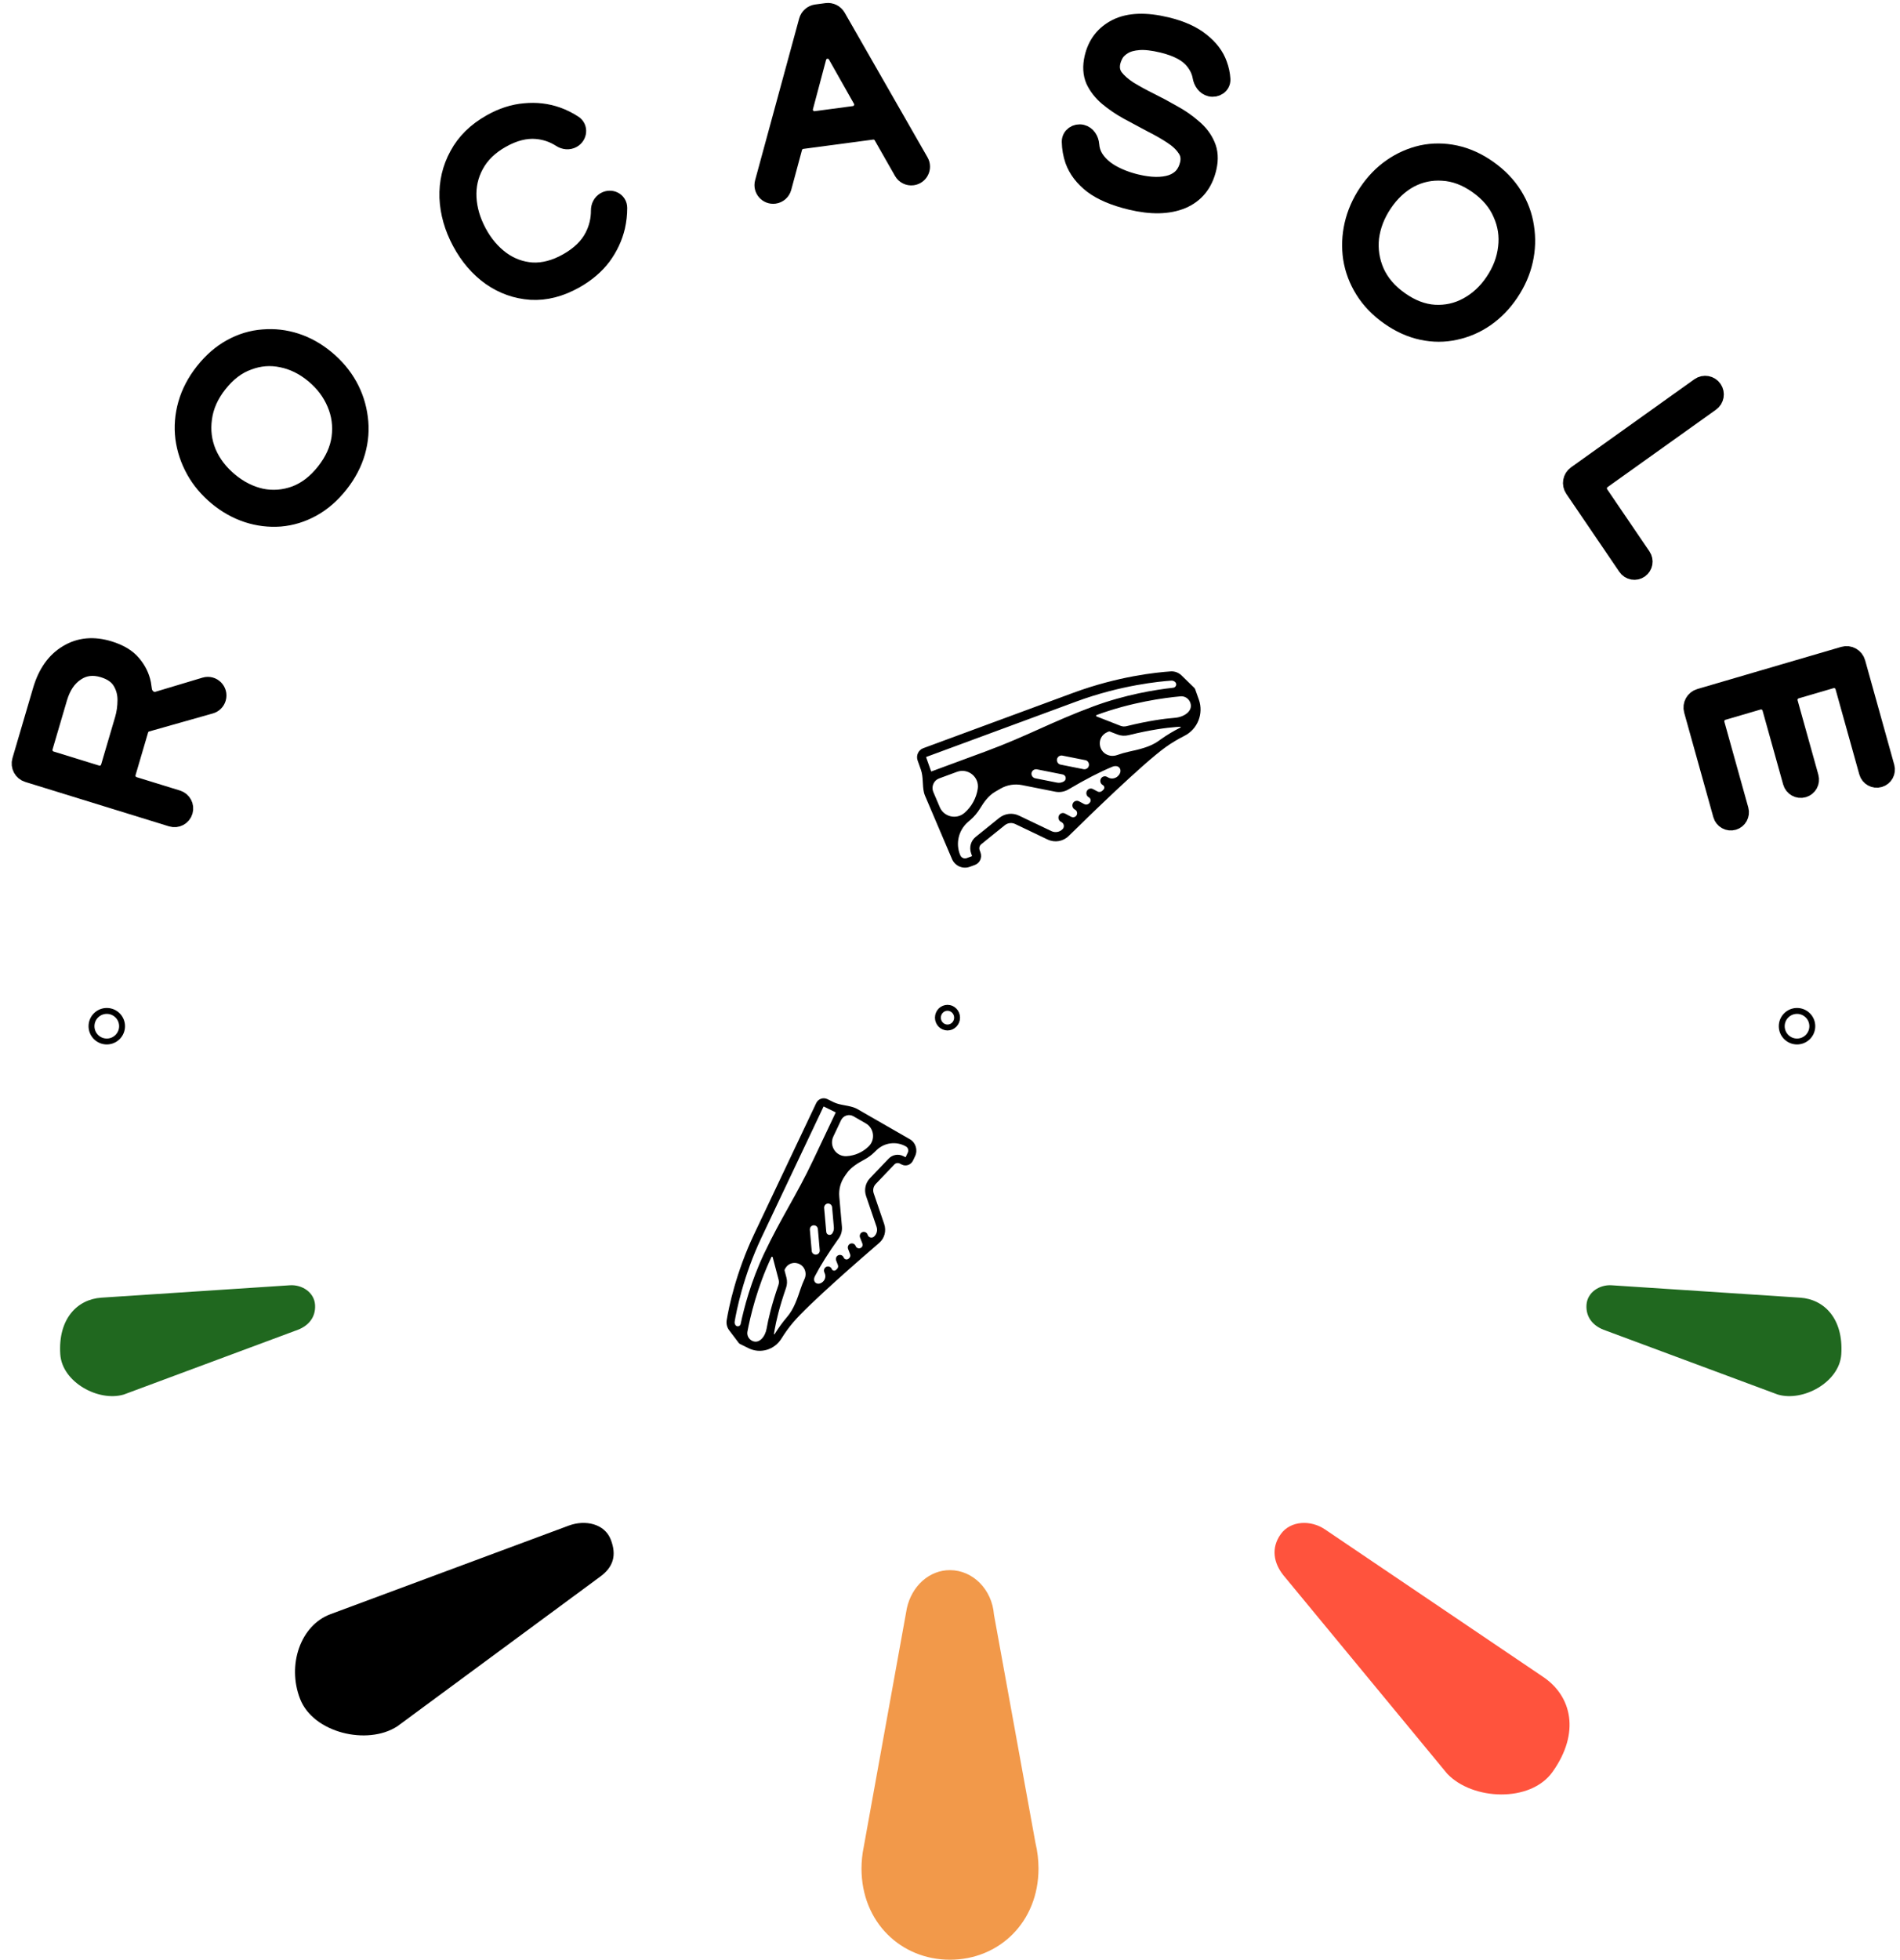<svg width="100%" height="100%" viewBox="0 0 161 166" fill="none" xmlns="http://www.w3.org/2000/svg">
<path d="M63.433 114.203C64.43 114.694 65.627 114.341 66.219 113.382C66.512 112.907 66.839 112.455 67.19 112.038C68.553 110.424 73.125 106.464 74.494 105.288C74.953 104.893 75.122 104.263 74.924 103.683L74.035 101.08C73.941 100.803 74.006 100.501 74.207 100.291L75.787 98.636C75.903 98.514 76.083 98.481 76.234 98.555L76.418 98.646C76.77 98.82 77.194 98.669 77.364 98.31L77.543 97.934C77.789 97.414 77.596 96.785 77.103 96.502L72.64 93.938C72.612 93.923 72.584 93.908 72.556 93.894C71.958 93.608 71.221 93.65 70.626 93.357L70.109 93.102C69.757 92.929 69.333 93.079 69.163 93.438L63.911 104.521C62.353 107.809 61.76 110.725 61.577 111.826C61.528 112.128 61.603 112.439 61.786 112.68L62.593 113.747C62.626 113.791 62.668 113.825 62.715 113.848L63.433 114.203ZM66.671 111.582C66.297 112.025 65.95 112.505 65.638 113.01C65.62 113.039 65.578 113.023 65.583 112.988C65.597 112.89 65.615 112.784 65.634 112.669C65.759 111.955 66.028 110.755 66.605 109.096C66.704 108.81 66.716 108.506 66.64 108.218L66.486 107.634C66.473 107.586 66.489 107.535 66.514 107.491C66.523 107.475 66.532 107.459 66.541 107.443C66.996 106.648 68.179 106.927 68.26 107.84C68.275 108.012 68.242 108.185 68.17 108.342C68.044 108.619 67.941 108.875 67.861 109.113C67.578 109.954 67.284 110.866 66.707 111.54C66.694 111.554 66.682 111.568 66.671 111.582ZM69.835 102.316C69.829 102.239 69.851 102.159 69.894 102.094C70.072 101.828 70.48 101.938 70.509 102.257L70.659 103.962C70.675 104.15 70.625 104.336 70.517 104.486C70.368 104.694 70.037 104.606 70.015 104.352L69.835 102.316ZM69.463 105.91C69.47 105.982 69.449 106.059 69.41 106.12C69.238 106.391 68.811 106.287 68.783 105.969L68.625 104.163C68.618 104.088 68.637 104.01 68.678 103.946C68.855 103.672 69.276 103.779 69.304 104.103L69.463 105.91ZM76.766 97.111C76.944 97.214 77.015 97.441 76.925 97.629L76.747 98.005C76.741 98.017 76.728 98.022 76.716 98.017L76.533 97.926C76.115 97.72 75.618 97.809 75.295 98.148L73.716 99.803C73.333 100.204 73.207 100.782 73.388 101.31L74.276 103.913C74.38 104.217 74.292 104.547 74.052 104.753C73.882 104.899 73.618 104.834 73.536 104.624L73.515 104.567C73.445 104.388 73.245 104.3 73.069 104.371C72.986 104.404 72.923 104.468 72.887 104.544C72.847 104.629 72.84 104.73 72.877 104.825L73.074 105.332C73.12 105.451 73.091 105.583 72.994 105.667C72.835 105.805 72.583 105.748 72.506 105.552L72.503 105.543C72.434 105.364 72.234 105.276 72.058 105.347C71.975 105.38 71.912 105.443 71.876 105.52C71.836 105.605 71.829 105.706 71.866 105.801L72.036 106.239C72.082 106.358 72.049 106.493 71.953 106.577C71.937 106.591 71.921 106.606 71.905 106.62C71.77 106.738 71.557 106.687 71.493 106.52C71.423 106.34 71.224 106.252 71.047 106.323C70.964 106.356 70.901 106.419 70.865 106.496C70.825 106.581 70.818 106.682 70.855 106.776L71.002 107.156C71.047 107.274 71.015 107.408 70.921 107.492C70.889 107.521 70.857 107.549 70.826 107.578C70.713 107.678 70.535 107.635 70.481 107.495C70.411 107.316 70.212 107.228 70.036 107.299C69.953 107.333 69.89 107.396 69.854 107.472C69.814 107.557 69.807 107.658 69.844 107.753L69.899 107.895C69.989 108.126 69.916 108.398 69.733 108.565C69.303 108.959 68.788 108.613 69.057 108.095C69.523 107.196 70.205 106.109 71.071 104.898C71.277 104.611 71.373 104.256 71.342 103.899L71.119 101.363C71.064 100.749 71.225 100.135 71.579 99.63C71.639 99.544 71.696 99.461 71.751 99.383C72.127 98.848 72.712 98.513 73.286 98.2C73.573 98.043 73.841 97.847 74.08 97.614L74.276 97.424C74.943 96.775 75.959 96.647 76.766 97.111ZM72.307 94.549L73.361 95.154C74.071 95.563 74.194 96.537 73.606 97.109C73.101 97.601 72.437 97.894 71.739 97.935C70.852 97.987 70.234 97.07 70.615 96.267L71.267 94.89C71.358 94.698 71.518 94.557 71.717 94.492C71.916 94.427 72.127 94.448 72.307 94.549ZM62.329 112.252C62.263 112.166 62.235 112.053 62.254 111.943C62.392 111.107 62.966 108.123 64.528 104.826L69.78 93.743C69.785 93.731 69.799 93.726 69.811 93.732L70.799 94.219C70.81 94.225 70.814 94.239 70.809 94.25L68.899 98.28C68.188 99.781 67.501 101.015 66.835 102.209C66.165 103.412 65.472 104.656 64.751 106.178C63.637 108.529 63.047 110.783 62.76 112.153C62.718 112.357 62.454 112.418 62.329 112.252ZM63.732 113.573C63.44 113.429 63.275 113.112 63.336 112.793C63.568 111.564 64.147 109.059 65.368 106.482C65.391 106.434 65.461 106.441 65.475 106.492L65.978 108.4C66.017 108.548 66.01 108.712 65.958 108.862C65.389 110.502 65.103 111.721 64.96 112.543C64.843 113.208 64.337 113.871 63.732 113.573Z" fill="black"/>
<path d="M101.586 59.256C102.008 60.446 101.485 61.767 100.368 62.328C99.815 62.607 99.283 62.926 98.787 63.278C96.867 64.641 92.011 69.383 90.569 70.804C90.084 71.281 89.376 71.401 88.765 71.109L86.023 69.798C85.731 69.659 85.393 69.699 85.14 69.903L83.15 71.508C83.002 71.626 82.946 71.827 83.01 72.007L83.088 72.227C83.237 72.647 83.023 73.112 82.612 73.264L82.179 73.423C81.583 73.644 80.918 73.351 80.666 72.758L78.378 67.389C78.34 67.298 78.31 67.204 78.289 67.11C78.15 66.486 78.249 65.805 78.035 65.202L77.756 64.415C77.607 63.995 77.82 63.53 78.232 63.378L90.95 58.684C94.723 57.291 97.978 56.953 99.203 56.872C99.537 56.85 99.869 56.972 100.111 57.207L101.185 58.248C101.229 58.291 101.261 58.343 101.281 58.399L101.586 59.256ZM98.348 62.635C98.875 62.261 99.441 61.921 100.028 61.626C100.064 61.608 100.049 61.559 100.009 61.56C99.901 61.566 99.784 61.573 99.656 61.582C98.861 61.642 97.519 61.809 95.639 62.273C95.315 62.353 94.982 62.332 94.676 62.213L94.056 61.97C94.004 61.95 93.947 61.962 93.896 61.985C93.864 62 93.831 62.015 93.799 62.03C92.867 62.461 93.049 63.806 94.056 64.007C94.255 64.046 94.462 64.027 94.653 63.96C94.998 63.839 95.314 63.747 95.603 63.684C96.496 63.487 97.468 63.283 98.204 62.74C98.253 62.703 98.302 62.668 98.348 62.635ZM87.867 65.167C87.777 65.15 87.68 65.167 87.6 65.211C87.284 65.385 87.363 65.854 87.716 65.924L89.561 66.291C89.764 66.331 89.973 66.296 90.15 66.191C90.401 66.042 90.338 65.659 90.052 65.602L87.867 65.167ZM91.819 65.155C91.903 65.171 91.996 65.156 92.072 65.116C92.393 64.949 92.324 64.46 91.969 64.39L90.025 64.004C89.937 63.986 89.844 64 89.764 64.042C89.439 64.214 89.513 64.696 89.873 64.768L91.819 65.155ZM81.37 72.446C81.462 72.661 81.702 72.766 81.918 72.687L82.35 72.527C82.363 72.522 82.37 72.507 82.365 72.494L82.287 72.274C82.111 71.776 82.266 71.221 82.673 70.893L84.663 69.288C85.146 68.899 85.792 68.822 86.349 69.089L89.091 70.399C89.411 70.552 89.782 70.49 90.035 70.24C90.217 70.061 90.173 69.756 89.947 69.636L89.894 69.608C89.706 69.508 89.633 69.271 89.731 69.079C89.777 68.989 89.853 68.924 89.941 68.891C90.038 68.856 90.15 68.86 90.249 68.913L90.767 69.188C90.899 69.258 91.057 69.239 91.164 69.135C91.332 68.971 91.297 68.688 91.09 68.578L91.077 68.571C90.889 68.471 90.816 68.234 90.914 68.042C90.96 67.951 91.036 67.887 91.124 67.855C91.221 67.819 91.332 67.823 91.432 67.875L91.878 68.112C92.01 68.182 92.171 68.16 92.279 68.056C92.295 68.041 92.311 68.025 92.326 68.01C92.472 67.87 92.439 67.629 92.26 67.534C92.072 67.434 91.999 67.197 92.097 67.005C92.143 66.915 92.219 66.85 92.307 66.818C92.404 66.782 92.516 66.786 92.615 66.839L92.999 67.043C93.13 67.112 93.291 67.09 93.398 66.988C93.431 66.957 93.464 66.925 93.497 66.894C93.62 66.778 93.593 66.576 93.443 66.496C93.255 66.397 93.182 66.16 93.28 65.968C93.326 65.877 93.403 65.813 93.49 65.781C93.588 65.745 93.699 65.749 93.798 65.801L93.921 65.867C94.177 66.003 94.504 65.95 94.716 65.753C95.199 65.306 94.863 64.699 94.255 64.949C93.22 65.376 91.956 66.025 90.537 66.868C90.199 67.069 89.8 67.137 89.415 67.061L86.609 66.503C85.983 66.379 85.334 66.483 84.782 66.802C84.617 66.898 84.464 66.987 84.323 67.069C83.764 67.394 83.379 67.936 83.042 68.488C82.823 68.847 82.55 69.172 82.23 69.45L82.017 69.635C81.214 70.333 80.953 71.468 81.37 72.446ZM79.084 67.081L79.634 68.371C79.988 69.202 81.05 69.446 81.731 68.853C82.328 68.335 82.725 67.614 82.85 66.825C83.007 65.829 82.034 65.031 81.088 65.38L79.576 65.938C79.356 66.019 79.183 66.184 79.089 66.403C78.996 66.622 78.994 66.864 79.084 67.081ZM99.582 57.775C99.494 57.691 99.374 57.646 99.252 57.654C98.322 57.716 94.995 58.024 91.211 59.421L78.494 64.115C78.48 64.12 78.474 64.135 78.478 64.148L78.897 65.329C78.902 65.342 78.917 65.348 78.93 65.343L83.554 63.636C85.276 63.001 86.704 62.361 88.085 61.743C89.478 61.119 90.918 60.474 92.664 59.829C95.356 58.835 97.883 58.425 99.414 58.256C99.65 58.23 99.752 57.94 99.582 57.775ZM100.863 59.523C100.74 59.176 100.403 58.951 100.036 58.984C98.659 59.108 95.868 59.48 92.925 60.566C92.869 60.587 92.868 60.667 92.924 60.689L94.951 61.481C95.108 61.543 95.288 61.553 95.458 61.511C97.284 61.061 98.635 60.875 99.549 60.804C100.314 60.744 101.12 60.246 100.863 59.523Z" fill="black"/>
<path d="M136.566 108.87L152.536 109.92C154.599 110.055 156.22 111.728 156.024 114.72C155.869 117.072 152.797 118.762 150.641 118.125L135.872 112.634C134.991 112.287 134.366 111.578 134.435 110.524C134.505 109.471 135.535 108.802 136.566 108.87Z" fill="#20681F"/>
<path d="M24.565 108.87L8.596 109.92C6.532 110.055 4.911 111.728 5.108 114.72C5.263 117.072 8.335 118.762 10.49 118.125L25.259 112.634C26.141 112.287 26.766 111.578 26.697 110.524C26.627 109.471 25.597 108.802 24.565 108.87Z" fill="#20681F"/>
<path d="M79.475 86.201C79.475 85.736 79.844 85.367 80.287 85.367C80.731 85.367 81.1 85.736 81.1 86.201C81.1 86.666 80.731 87.035 80.287 87.035C79.844 87.035 79.475 86.666 79.475 86.201Z" stroke="black" stroke-width="0.5"/>
<path d="M7.754 86.926C7.754 86.211 8.334 85.631 9.049 85.631C9.764 85.631 10.344 86.211 10.344 86.926C10.344 87.64 9.764 88.221 9.049 88.221C8.334 88.221 7.754 87.64 7.754 86.926Z" stroke="black" stroke-width="0.5"/>
<path d="M150.979 86.926C150.979 86.211 151.559 85.631 152.274 85.631C152.988 85.631 153.569 86.211 153.569 86.926C153.569 87.64 152.988 88.221 152.274 88.221C151.559 88.221 150.979 87.64 150.979 86.926Z" stroke="black" stroke-width="0.5"/>
<path d="M48.192 129.229C49.597 128.708 51.231 129.067 51.752 130.405C52.273 131.742 51.972 132.739 50.85 133.557L33.656 146.237C31.115 147.871 26.548 146.782 25.429 143.909C24.31 141.037 25.456 137.678 28 136.732L48.192 129.229Z" fill="black"/>
<path d="M80.499 133C82.446 133 84.063 134.651 84.225 136.764L87.741 156.103C87.911 156.808 87.998 157.536 88 158.267C88 162.829 84.647 166 80.499 166C76.351 166 73 162.829 73 158.267C73.003 157.659 73.066 157.054 73.187 156.463L76.843 136.231C77.047 135.303 77.518 134.48 78.181 133.894C78.844 133.309 79.66 132.994 80.499 133Z" fill="#F2994A"/>
<path d="M112.271 129.547L130.779 142.055C133.17 143.671 133.93 146.759 131.555 150.093C129.688 152.715 124.776 152.506 122.631 150.243L108.745 133.426C107.929 132.401 107.683 131.135 108.519 129.961C109.355 128.787 111.076 128.738 112.271 129.547Z" fill="#FF533D"/>
<path d="M15.589 68.716C15.457 69.163 14.986 69.417 14.54 69.279L2.362 65.519C1.9 65.376 1.639 64.89 1.776 64.426L3.524 58.483C3.952 57.029 4.682 55.994 5.713 55.379C6.748 54.75 7.927 54.64 9.249 55.048C10.139 55.323 10.797 55.721 11.221 56.24C11.649 56.746 11.925 57.305 12.048 57.919C12.079 58.09 12.104 58.261 12.124 58.429C12.195 59.036 12.783 59.497 13.368 59.321L17.373 58.12C18.002 57.931 18.59 58.516 18.404 59.146C18.324 59.419 18.11 59.632 17.836 59.709L12.435 61.237C12.143 61.319 11.914 61.546 11.829 61.837L10.765 65.452C10.629 65.915 10.89 66.402 11.351 66.545L15.034 67.681C15.47 67.817 15.718 68.277 15.589 68.716ZM8.182 65.566C8.652 65.712 9.15 65.444 9.289 64.972L10.478 60.933C10.629 60.42 10.705 59.876 10.707 59.301C10.71 58.726 10.568 58.2 10.283 57.724C9.989 57.228 9.487 56.871 8.777 56.652C7.9 56.381 7.121 56.475 6.44 56.933C5.744 57.388 5.248 58.121 4.95 59.133L3.73 63.28C3.593 63.743 3.855 64.23 4.316 64.373L8.182 65.566Z" fill="black"/>
<path d="M28.767 41.01C28.081 41.877 27.308 42.549 26.447 43.023C25.586 43.497 24.684 43.774 23.742 43.854C22.808 43.923 21.887 43.811 20.979 43.517C20.059 43.214 19.203 42.735 18.412 42.079C17.61 41.414 16.974 40.657 16.505 39.807C16.035 38.958 15.736 38.059 15.607 37.109C15.488 36.148 15.564 35.187 15.838 34.226C16.111 33.265 16.59 32.35 17.276 31.482C17.962 30.614 18.736 29.943 19.596 29.469C20.457 28.995 21.354 28.723 22.288 28.654C23.23 28.574 24.156 28.68 25.065 28.974C25.973 29.268 26.829 29.747 27.631 30.413C28.422 31.068 29.058 31.826 29.539 32.684C30.009 33.533 30.303 34.438 30.423 35.4C30.551 36.349 30.479 37.304 30.206 38.266C29.933 39.227 29.453 40.142 28.767 41.01ZM27.53 39.984C28.271 39.046 28.708 38.078 28.843 37.079C28.976 36.059 28.846 35.088 28.451 34.167C28.055 33.225 27.438 32.408 26.602 31.715C25.755 31.012 24.846 30.565 23.875 30.373C22.914 30.17 21.965 30.245 21.03 30.601C20.093 30.935 19.254 31.57 18.514 32.508C17.782 33.434 17.35 34.407 17.217 35.427C17.073 36.438 17.193 37.409 17.579 38.342C17.973 39.263 18.594 40.074 19.441 40.777C20.277 41.47 21.182 41.923 22.154 42.136C23.125 42.328 24.084 42.251 25.03 41.905C25.965 41.55 26.798 40.91 27.53 39.984Z" fill="black"/>
<path d="M48.732 23.689C47.471 24.399 46.224 24.719 44.992 24.648C43.752 24.564 42.615 24.16 41.579 23.435C40.556 22.703 39.715 21.723 39.057 20.497C38.399 19.27 38.042 18.018 37.987 16.741C37.945 15.457 38.225 14.262 38.827 13.159C39.422 12.042 40.35 11.129 41.611 10.419C42.566 9.881 43.521 9.573 44.474 9.495C45.42 9.403 46.322 9.507 47.179 9.806C47.681 9.982 48.155 10.216 48.602 10.51C49.078 10.824 48.999 11.509 48.502 11.789C48.198 11.96 47.824 11.92 47.531 11.73C46.906 11.325 46.218 11.09 45.469 11.024C44.529 10.942 43.537 11.195 42.492 11.783C41.473 12.357 40.727 13.083 40.253 13.961C39.784 14.82 39.576 15.745 39.626 16.735C39.677 17.726 39.965 18.711 40.49 19.69C41.008 20.655 41.666 21.432 42.462 22.02C43.252 22.595 44.129 22.917 45.094 22.985C46.066 23.033 47.061 22.77 48.08 22.196C49.125 21.608 49.865 20.885 50.3 20.028C50.654 19.333 50.828 18.599 50.824 17.826C50.821 17.494 50.979 17.174 51.269 17.011C51.77 16.728 52.397 17.033 52.398 17.609C52.399 18.143 52.339 18.674 52.221 19.201C52.008 20.103 51.614 20.945 51.038 21.728C50.456 22.497 49.687 23.151 48.732 23.689Z" fill="black"/>
<path d="M65.625 16.506C65.034 16.585 64.554 16.036 64.711 15.46L68.442 1.766C68.535 1.423 68.825 1.17 69.177 1.123L70.041 1.008C70.397 0.96 70.745 1.133 70.924 1.444L77.945 13.702C78.241 14.218 77.919 14.869 77.329 14.948C76.991 14.993 76.66 14.829 76.491 14.532L74.774 11.519C74.596 11.207 74.246 11.034 73.89 11.081L67.97 11.869C67.617 11.916 67.327 12.171 67.234 12.514L66.32 15.897C66.232 16.221 65.959 16.462 65.625 16.506ZM68.161 9.058C67.999 9.666 68.506 10.244 69.13 10.161L72.363 9.73C72.983 9.648 73.323 8.965 73.015 8.421L70.896 4.674C70.507 3.986 69.478 4.117 69.274 4.881L68.161 9.058Z" fill="black"/>
<path d="M95.829 17.028C94.442 16.695 93.36 16.237 92.582 15.653C91.808 15.055 91.28 14.363 90.996 13.576C90.824 13.073 90.732 12.551 90.722 12.011C90.712 11.517 91.195 11.192 91.676 11.307C92.105 11.41 92.363 11.829 92.397 12.268C92.426 12.661 92.537 13.021 92.728 13.348C93.043 13.867 93.509 14.308 94.128 14.67C94.761 15.036 95.481 15.316 96.288 15.509C97.477 15.794 98.466 15.809 99.255 15.555C100.048 15.286 100.541 14.731 100.733 13.89C100.848 13.383 100.764 12.934 100.48 12.545C100.213 12.145 99.813 11.773 99.279 11.431C98.759 11.093 98.177 10.762 97.535 10.44C96.895 10.103 96.25 9.758 95.599 9.403C94.963 9.052 94.388 8.662 93.874 8.233C93.374 7.807 92.998 7.327 92.747 6.793C92.513 6.247 92.478 5.619 92.639 4.909C92.908 3.735 93.565 2.883 94.611 2.354C95.672 1.828 97.08 1.775 98.835 2.196C100.08 2.494 101.062 2.936 101.779 3.52C102.5 4.091 102.987 4.735 103.241 5.453C103.397 5.873 103.487 6.295 103.511 6.719C103.538 7.217 103.046 7.54 102.561 7.424C102.14 7.323 101.876 6.919 101.802 6.492C101.721 6.028 101.513 5.586 101.18 5.166C100.673 4.509 99.775 4.027 98.487 3.718C97.695 3.528 97.032 3.454 96.501 3.494C95.969 3.535 95.539 3.654 95.21 3.85C94.899 4.036 94.662 4.254 94.501 4.506C94.353 4.761 94.251 5.012 94.195 5.259C94.085 5.737 94.165 6.169 94.436 6.555C94.723 6.93 95.127 7.287 95.647 7.625C96.184 7.953 96.781 8.279 97.439 8.605C98.096 8.931 98.741 9.276 99.374 9.642C100.024 9.997 100.598 10.394 101.094 10.834C101.609 11.263 101.982 11.751 102.216 12.296C102.464 12.845 102.506 13.481 102.34 14.206C102.035 15.54 101.305 16.451 100.148 16.939C98.995 17.412 97.555 17.441 95.829 17.028Z" fill="black"/>
<path d="M117.716 26.789C116.818 26.155 116.105 25.418 115.578 24.575C115.05 23.733 114.71 22.833 114.559 21.877C114.42 20.929 114.458 19.979 114.674 19.029C114.897 18.066 115.298 17.155 115.875 16.296C116.461 15.426 117.148 14.718 117.939 14.172C118.729 13.627 119.581 13.252 120.496 13.047C121.422 12.851 122.363 12.855 123.32 13.06C124.276 13.265 125.204 13.684 126.102 14.317C126.999 14.951 127.712 15.689 128.24 16.531C128.768 17.374 129.101 18.269 129.24 19.217C129.392 20.174 129.36 21.127 129.144 22.078C128.928 23.029 128.528 23.939 127.942 24.81C127.365 25.669 126.677 26.377 125.879 26.934C125.088 27.479 124.23 27.85 123.304 28.047C122.39 28.251 121.454 28.251 120.498 28.046C119.541 27.842 118.614 27.422 117.716 26.789ZM118.619 25.446C119.588 26.13 120.565 26.503 121.548 26.563C122.551 26.62 123.485 26.412 124.351 25.938C125.237 25.46 125.985 24.767 126.595 23.86C127.214 22.94 127.579 21.977 127.691 20.971C127.814 19.974 127.667 19.011 127.249 18.083C126.852 17.152 126.168 16.344 125.198 15.66C124.241 14.985 123.261 14.618 122.257 14.561C121.262 14.492 120.326 14.691 119.448 15.156C118.582 15.63 117.84 16.327 117.222 17.247C116.612 18.154 116.241 19.113 116.109 20.123C115.997 21.129 116.146 22.102 116.556 23.041C116.973 23.969 117.661 24.77 118.619 25.446Z" fill="black"/>
<path d="M133.344 41.411C133.075 41.014 133.171 40.475 133.561 40.196L144.009 32.737C144.389 32.466 144.917 32.56 145.179 32.946C145.433 33.319 145.342 33.827 144.975 34.09L135.784 40.651C135.394 40.929 135.298 41.469 135.567 41.866L139.148 47.128C139.389 47.483 139.303 47.967 138.953 48.217C138.592 48.474 138.089 48.385 137.839 48.018L133.344 41.411Z" fill="black"/>
<path d="M143.436 60.168C143.306 59.703 143.575 59.219 144.039 59.084L156.222 55.517C156.694 55.378 157.188 55.653 157.321 56.127L159.79 64.977C159.905 65.391 159.666 65.821 159.253 65.942C158.833 66.066 158.393 65.821 158.275 65.399L156.26 58.179C156.128 57.705 155.635 57.431 155.162 57.569L152.203 58.436C151.739 58.571 151.471 59.055 151.6 59.52L153.359 65.825C153.477 66.246 153.235 66.682 152.816 66.805C152.389 66.93 151.943 66.682 151.824 66.254L150.076 59.99C149.944 59.516 149.45 59.242 148.978 59.38L145.997 60.253C145.534 60.388 145.265 60.872 145.395 61.337L147.421 68.598C147.536 69.012 147.297 69.443 146.884 69.564C146.464 69.687 146.024 69.442 145.906 69.02L143.436 60.168Z" fill="black"/>
<path d="M15.589 68.716C15.457 69.163 14.986 69.417 14.54 69.279L2.362 65.519C1.9 65.376 1.639 64.89 1.776 64.426L3.524 58.483C3.952 57.029 4.682 55.994 5.713 55.379C6.748 54.75 7.927 54.64 9.249 55.048C10.139 55.323 10.797 55.721 11.221 56.24C11.649 56.746 11.925 57.305 12.048 57.919C12.079 58.09 12.104 58.261 12.124 58.429C12.195 59.036 12.783 59.497 13.368 59.321L17.373 58.12C18.002 57.931 18.59 58.516 18.404 59.146C18.324 59.419 18.11 59.632 17.836 59.709L12.435 61.237C12.143 61.319 11.914 61.546 11.829 61.837L10.765 65.452C10.629 65.915 10.89 66.402 11.351 66.545L15.034 67.681C15.47 67.817 15.718 68.277 15.589 68.716ZM8.182 65.566C8.652 65.712 9.15 65.444 9.289 64.972L10.478 60.933C10.629 60.42 10.705 59.876 10.707 59.301C10.71 58.726 10.568 58.2 10.283 57.724C9.989 57.228 9.487 56.871 8.777 56.652C7.9 56.381 7.121 56.475 6.44 56.933C5.744 57.388 5.248 58.121 4.95 59.133L3.73 63.28C3.593 63.743 3.855 64.23 4.316 64.373L8.182 65.566Z" fill="black"/>
<path d="M28.767 41.01C28.081 41.877 27.308 42.549 26.447 43.023C25.586 43.497 24.684 43.774 23.742 43.854C22.808 43.923 21.887 43.811 20.979 43.517C20.059 43.214 19.203 42.735 18.412 42.079C17.61 41.414 16.974 40.657 16.505 39.807C16.035 38.958 15.736 38.059 15.607 37.109C15.488 36.148 15.564 35.187 15.838 34.226C16.111 33.265 16.59 32.35 17.276 31.482C17.962 30.614 18.736 29.943 19.596 29.469C20.457 28.995 21.354 28.723 22.288 28.654C23.23 28.574 24.156 28.68 25.065 28.974C25.973 29.268 26.829 29.747 27.631 30.413C28.422 31.068 29.058 31.826 29.539 32.684C30.009 33.533 30.303 34.438 30.423 35.4C30.551 36.349 30.479 37.304 30.206 38.266C29.933 39.227 29.453 40.142 28.767 41.01ZM27.53 39.984C28.271 39.046 28.708 38.078 28.843 37.079C28.976 36.059 28.846 35.088 28.451 34.167C28.055 33.225 27.438 32.408 26.602 31.715C25.755 31.012 24.846 30.565 23.875 30.373C22.914 30.17 21.965 30.245 21.03 30.601C20.093 30.935 19.254 31.57 18.514 32.508C17.782 33.434 17.35 34.407 17.217 35.427C17.073 36.438 17.193 37.409 17.579 38.342C17.973 39.263 18.594 40.074 19.441 40.777C20.277 41.47 21.182 41.923 22.154 42.136C23.125 42.328 24.084 42.251 25.03 41.905C25.965 41.55 26.798 40.91 27.53 39.984Z" fill="black"/>
<path d="M48.732 23.689C47.471 24.399 46.224 24.719 44.992 24.648C43.752 24.564 42.615 24.16 41.579 23.435C40.556 22.703 39.715 21.723 39.057 20.497C38.399 19.27 38.042 18.018 37.987 16.741C37.945 15.457 38.225 14.262 38.827 13.159C39.422 12.042 40.35 11.129 41.611 10.419C42.566 9.881 43.521 9.573 44.474 9.495C45.42 9.403 46.322 9.507 47.179 9.806C47.681 9.982 48.155 10.216 48.602 10.51C49.078 10.824 48.999 11.509 48.502 11.789C48.198 11.96 47.824 11.92 47.531 11.73C46.906 11.325 46.218 11.09 45.469 11.024C44.529 10.942 43.537 11.195 42.492 11.783C41.473 12.357 40.727 13.083 40.253 13.961C39.784 14.82 39.576 15.745 39.626 16.735C39.677 17.726 39.965 18.711 40.49 19.69C41.008 20.655 41.666 21.432 42.462 22.02C43.252 22.595 44.129 22.917 45.094 22.985C46.066 23.033 47.061 22.77 48.08 22.196C49.125 21.608 49.865 20.885 50.3 20.028C50.654 19.333 50.828 18.599 50.824 17.826C50.821 17.494 50.979 17.174 51.269 17.011C51.77 16.728 52.397 17.033 52.398 17.609C52.399 18.143 52.339 18.674 52.221 19.201C52.008 20.103 51.614 20.945 51.038 21.728C50.456 22.497 49.687 23.151 48.732 23.689Z" fill="black"/>
<path d="M65.625 16.506C65.034 16.585 64.554 16.036 64.711 15.46L68.442 1.766C68.535 1.423 68.825 1.17 69.177 1.123L70.041 1.008C70.397 0.96 70.745 1.133 70.924 1.444L77.945 13.702C78.241 14.218 77.919 14.869 77.329 14.948C76.991 14.993 76.66 14.829 76.491 14.532L74.774 11.519C74.596 11.207 74.246 11.034 73.89 11.081L67.97 11.869C67.617 11.916 67.327 12.171 67.234 12.514L66.32 15.897C66.232 16.221 65.959 16.462 65.625 16.506ZM68.161 9.058C67.999 9.666 68.506 10.244 69.13 10.161L72.363 9.73C72.983 9.648 73.323 8.965 73.015 8.421L70.896 4.674C70.507 3.986 69.478 4.117 69.274 4.881L68.161 9.058Z" fill="black"/>
<path d="M95.829 17.028C94.442 16.695 93.36 16.237 92.582 15.653C91.808 15.055 91.28 14.363 90.996 13.576C90.824 13.073 90.732 12.551 90.722 12.011C90.712 11.517 91.195 11.192 91.676 11.307C92.105 11.41 92.363 11.829 92.397 12.268C92.426 12.661 92.537 13.021 92.728 13.348C93.043 13.867 93.509 14.308 94.128 14.67C94.761 15.036 95.481 15.316 96.288 15.509C97.477 15.794 98.466 15.809 99.255 15.555C100.048 15.286 100.541 14.731 100.733 13.89C100.848 13.383 100.764 12.934 100.48 12.545C100.213 12.145 99.813 11.773 99.279 11.431C98.759 11.093 98.177 10.762 97.535 10.44C96.895 10.103 96.25 9.758 95.599 9.403C94.963 9.052 94.388 8.662 93.874 8.233C93.374 7.807 92.998 7.327 92.747 6.793C92.513 6.247 92.478 5.619 92.639 4.909C92.908 3.735 93.565 2.883 94.611 2.354C95.672 1.828 97.08 1.775 98.835 2.196C100.08 2.494 101.062 2.936 101.779 3.52C102.5 4.091 102.987 4.735 103.241 5.453C103.397 5.873 103.487 6.295 103.511 6.719C103.538 7.217 103.046 7.54 102.561 7.424C102.14 7.323 101.876 6.919 101.802 6.492C101.721 6.028 101.513 5.586 101.18 5.166C100.673 4.509 99.775 4.027 98.487 3.718C97.695 3.528 97.032 3.454 96.501 3.494C95.969 3.535 95.539 3.654 95.21 3.85C94.899 4.036 94.662 4.254 94.501 4.506C94.353 4.761 94.251 5.012 94.195 5.259C94.085 5.737 94.165 6.169 94.436 6.555C94.723 6.93 95.127 7.287 95.647 7.625C96.184 7.953 96.781 8.279 97.439 8.605C98.096 8.931 98.741 9.276 99.374 9.642C100.024 9.997 100.598 10.394 101.094 10.834C101.609 11.263 101.982 11.751 102.216 12.296C102.464 12.845 102.506 13.481 102.34 14.206C102.035 15.54 101.305 16.451 100.148 16.939C98.995 17.412 97.555 17.441 95.829 17.028Z" fill="black"/>
<path d="M117.716 26.789C116.818 26.155 116.105 25.418 115.578 24.575C115.05 23.733 114.71 22.833 114.559 21.877C114.42 20.929 114.458 19.979 114.674 19.029C114.897 18.066 115.298 17.155 115.875 16.296C116.461 15.426 117.148 14.718 117.939 14.172C118.729 13.627 119.581 13.252 120.496 13.047C121.422 12.851 122.363 12.855 123.32 13.06C124.276 13.265 125.204 13.684 126.102 14.317C126.999 14.951 127.712 15.689 128.24 16.531C128.768 17.374 129.101 18.269 129.24 19.217C129.392 20.174 129.36 21.127 129.144 22.078C128.928 23.029 128.528 23.939 127.942 24.81C127.365 25.669 126.677 26.377 125.879 26.934C125.088 27.479 124.23 27.85 123.304 28.047C122.39 28.251 121.454 28.251 120.498 28.046C119.541 27.842 118.614 27.422 117.716 26.789ZM118.619 25.446C119.588 26.13 120.565 26.503 121.548 26.563C122.551 26.62 123.485 26.412 124.351 25.938C125.237 25.46 125.985 24.767 126.595 23.86C127.214 22.94 127.579 21.977 127.691 20.971C127.814 19.974 127.667 19.011 127.249 18.083C126.852 17.152 126.168 16.344 125.198 15.66C124.241 14.985 123.261 14.618 122.257 14.561C121.262 14.492 120.326 14.691 119.448 15.156C118.582 15.63 117.84 16.327 117.222 17.247C116.612 18.154 116.241 19.113 116.109 20.123C115.997 21.129 116.146 22.102 116.556 23.041C116.973 23.969 117.661 24.77 118.619 25.446Z" fill="black"/>
<path d="M133.344 41.411C133.075 41.014 133.171 40.475 133.561 40.196L144.009 32.737C144.389 32.466 144.917 32.56 145.179 32.946C145.433 33.319 145.342 33.827 144.975 34.09L135.784 40.651C135.394 40.929 135.298 41.469 135.567 41.866L139.148 47.128C139.389 47.483 139.303 47.967 138.953 48.217C138.592 48.474 138.089 48.385 137.839 48.018L133.344 41.411Z" fill="black"/>
<path d="M143.436 60.168C143.306 59.703 143.575 59.219 144.039 59.084L156.222 55.517C156.694 55.378 157.188 55.653 157.321 56.127L159.79 64.977C159.905 65.391 159.666 65.821 159.253 65.942C158.833 66.066 158.393 65.821 158.275 65.399L156.26 58.179C156.128 57.705 155.635 57.431 155.162 57.569L152.203 58.436C151.739 58.571 151.471 59.055 151.6 59.52L153.359 65.825C153.477 66.246 153.235 66.682 152.816 66.805C152.389 66.93 151.943 66.682 151.824 66.254L150.076 59.99C149.944 59.516 149.45 59.242 148.978 59.38L145.997 60.253C145.534 60.388 145.265 60.872 145.395 61.337L147.421 68.598C147.536 69.012 147.297 69.443 146.884 69.564C146.464 69.687 146.024 69.442 145.906 69.02L143.436 60.168Z" fill="black"/>
<path d="M15.589 68.716C15.457 69.163 14.986 69.417 14.54 69.279L2.362 65.519C1.9 65.376 1.639 64.89 1.776 64.426L3.524 58.483C3.952 57.029 4.682 55.994 5.713 55.379C6.748 54.75 7.927 54.64 9.249 55.048C10.139 55.323 10.797 55.721 11.221 56.24C11.649 56.746 11.925 57.305 12.048 57.919C12.079 58.09 12.104 58.261 12.124 58.429C12.195 59.036 12.783 59.497 13.368 59.321L17.373 58.12C18.002 57.931 18.59 58.516 18.404 59.146C18.324 59.419 18.11 59.632 17.836 59.709L12.435 61.237C12.143 61.319 11.914 61.546 11.829 61.837L10.765 65.452C10.629 65.915 10.89 66.402 11.351 66.545L15.034 67.681C15.47 67.817 15.718 68.277 15.589 68.716ZM8.182 65.566C8.652 65.712 9.15 65.444 9.289 64.972L10.478 60.933C10.629 60.42 10.705 59.876 10.707 59.301C10.71 58.726 10.568 58.2 10.283 57.724C9.989 57.228 9.487 56.871 8.777 56.652C7.9 56.381 7.121 56.475 6.44 56.933C5.744 57.388 5.248 58.121 4.95 59.133L3.73 63.28C3.593 63.743 3.855 64.23 4.316 64.373L8.182 65.566Z" fill="black" stroke="black" stroke-width="1.5"/>
<path d="M28.767 41.01C28.081 41.877 27.308 42.549 26.447 43.023C25.586 43.497 24.684 43.774 23.742 43.854C22.808 43.923 21.887 43.811 20.979 43.517C20.059 43.214 19.203 42.735 18.412 42.079C17.61 41.414 16.974 40.657 16.505 39.807C16.035 38.958 15.736 38.059 15.607 37.109C15.488 36.148 15.564 35.187 15.838 34.226C16.111 33.265 16.59 32.35 17.276 31.482C17.962 30.614 18.736 29.943 19.596 29.469C20.457 28.995 21.354 28.723 22.288 28.654C23.23 28.574 24.156 28.68 25.065 28.974C25.973 29.268 26.829 29.747 27.631 30.413C28.422 31.068 29.058 31.826 29.539 32.684C30.009 33.533 30.303 34.438 30.423 35.4C30.551 36.349 30.479 37.304 30.206 38.266C29.933 39.227 29.453 40.142 28.767 41.01ZM27.53 39.984C28.271 39.046 28.708 38.078 28.843 37.079C28.976 36.059 28.846 35.088 28.451 34.167C28.055 33.225 27.438 32.408 26.602 31.715C25.755 31.012 24.846 30.565 23.875 30.373C22.914 30.17 21.965 30.245 21.03 30.601C20.093 30.935 19.254 31.57 18.514 32.508C17.782 33.434 17.35 34.407 17.217 35.427C17.073 36.438 17.193 37.409 17.579 38.342C17.973 39.263 18.594 40.074 19.441 40.777C20.277 41.47 21.182 41.923 22.154 42.136C23.125 42.328 24.084 42.251 25.03 41.905C25.965 41.55 26.798 40.91 27.53 39.984Z" fill="black" stroke="black" stroke-width="1.5"/>
<path d="M48.732 23.689C47.471 24.399 46.224 24.719 44.992 24.648C43.752 24.564 42.615 24.16 41.579 23.435C40.556 22.703 39.715 21.723 39.057 20.497C38.399 19.27 38.042 18.018 37.987 16.741C37.945 15.457 38.225 14.262 38.827 13.159C39.422 12.042 40.35 11.129 41.611 10.419C42.566 9.881 43.521 9.573 44.474 9.495C45.42 9.403 46.322 9.507 47.179 9.806C47.681 9.982 48.155 10.216 48.602 10.51C49.078 10.824 48.999 11.509 48.502 11.789C48.198 11.96 47.824 11.92 47.531 11.73C46.906 11.325 46.218 11.09 45.469 11.024C44.529 10.942 43.537 11.195 42.492 11.783C41.473 12.357 40.727 13.083 40.253 13.961C39.784 14.82 39.576 15.745 39.626 16.735C39.677 17.726 39.965 18.711 40.49 19.69C41.008 20.655 41.666 21.432 42.462 22.02C43.252 22.595 44.129 22.917 45.094 22.985C46.066 23.033 47.061 22.77 48.08 22.196C49.125 21.608 49.865 20.885 50.3 20.028C50.654 19.333 50.828 18.599 50.824 17.826C50.821 17.494 50.979 17.174 51.269 17.011C51.77 16.728 52.397 17.033 52.398 17.609C52.399 18.143 52.339 18.674 52.221 19.201C52.008 20.103 51.614 20.945 51.038 21.728C50.456 22.497 49.687 23.151 48.732 23.689Z" fill="black" stroke="black" stroke-width="1.5"/>
<path d="M65.625 16.506C65.034 16.585 64.554 16.036 64.711 15.46L68.442 1.766C68.535 1.423 68.825 1.17 69.177 1.123L70.041 1.008C70.397 0.96 70.745 1.133 70.924 1.444L77.945 13.702C78.241 14.218 77.919 14.869 77.329 14.948C76.991 14.993 76.66 14.829 76.491 14.532L74.774 11.519C74.596 11.207 74.246 11.034 73.89 11.081L67.97 11.869C67.617 11.916 67.327 12.171 67.234 12.514L66.32 15.897C66.232 16.221 65.959 16.462 65.625 16.506ZM68.161 9.058C67.999 9.666 68.506 10.244 69.13 10.161L72.363 9.73C72.983 9.648 73.323 8.965 73.015 8.421L70.896 4.674C70.507 3.986 69.478 4.117 69.274 4.881L68.161 9.058Z" fill="black" stroke="black" stroke-width="1.5"/>
<path d="M95.829 17.028C94.442 16.695 93.36 16.237 92.582 15.653C91.808 15.055 91.28 14.363 90.996 13.576C90.824 13.073 90.732 12.551 90.722 12.011C90.712 11.517 91.195 11.192 91.676 11.307C92.105 11.41 92.363 11.829 92.397 12.268C92.426 12.661 92.537 13.021 92.728 13.348C93.043 13.867 93.509 14.308 94.128 14.67C94.761 15.036 95.481 15.316 96.288 15.509C97.477 15.794 98.466 15.809 99.255 15.555C100.048 15.286 100.541 14.731 100.733 13.89C100.848 13.383 100.764 12.934 100.48 12.545C100.213 12.145 99.813 11.773 99.279 11.431C98.759 11.093 98.177 10.762 97.535 10.44C96.895 10.103 96.25 9.758 95.599 9.403C94.963 9.052 94.388 8.662 93.874 8.233C93.374 7.807 92.998 7.327 92.747 6.793C92.513 6.247 92.478 5.619 92.639 4.909C92.908 3.735 93.565 2.883 94.611 2.354C95.672 1.828 97.08 1.775 98.835 2.196C100.08 2.494 101.062 2.936 101.779 3.52C102.5 4.091 102.987 4.735 103.241 5.453C103.397 5.873 103.487 6.295 103.511 6.719C103.538 7.217 103.046 7.54 102.561 7.424C102.14 7.323 101.876 6.919 101.802 6.492C101.721 6.028 101.513 5.586 101.18 5.166C100.673 4.509 99.775 4.027 98.487 3.718C97.695 3.528 97.032 3.454 96.501 3.494C95.969 3.535 95.539 3.654 95.21 3.85C94.899 4.036 94.662 4.254 94.501 4.506C94.353 4.761 94.251 5.012 94.195 5.259C94.085 5.737 94.165 6.169 94.436 6.555C94.723 6.93 95.127 7.287 95.647 7.625C96.184 7.953 96.781 8.279 97.439 8.605C98.096 8.931 98.741 9.276 99.374 9.642C100.024 9.997 100.598 10.394 101.094 10.834C101.609 11.263 101.982 11.751 102.216 12.296C102.464 12.845 102.506 13.481 102.34 14.206C102.035 15.54 101.305 16.451 100.148 16.939C98.995 17.412 97.555 17.441 95.829 17.028Z" fill="black" stroke="black" stroke-width="1.5"/>
<path d="M117.716 26.789C116.818 26.155 116.105 25.418 115.578 24.575C115.05 23.733 114.71 22.833 114.559 21.877C114.42 20.929 114.458 19.979 114.674 19.029C114.897 18.066 115.298 17.155 115.875 16.296C116.461 15.426 117.148 14.718 117.939 14.172C118.729 13.627 119.581 13.252 120.496 13.047C121.422 12.851 122.363 12.855 123.32 13.06C124.276 13.265 125.204 13.684 126.102 14.317C126.999 14.951 127.712 15.689 128.24 16.531C128.768 17.374 129.101 18.269 129.24 19.217C129.392 20.174 129.36 21.127 129.144 22.078C128.928 23.029 128.528 23.939 127.942 24.81C127.365 25.669 126.677 26.377 125.879 26.934C125.088 27.479 124.23 27.85 123.304 28.047C122.39 28.251 121.454 28.251 120.498 28.046C119.541 27.842 118.614 27.422 117.716 26.789ZM118.619 25.446C119.588 26.13 120.565 26.503 121.548 26.563C122.551 26.62 123.485 26.412 124.351 25.938C125.237 25.46 125.985 24.767 126.595 23.86C127.214 22.94 127.579 21.977 127.691 20.971C127.814 19.974 127.667 19.011 127.249 18.083C126.852 17.152 126.168 16.344 125.198 15.66C124.241 14.985 123.261 14.618 122.257 14.561C121.262 14.492 120.326 14.691 119.448 15.156C118.582 15.63 117.84 16.327 117.222 17.247C116.612 18.154 116.241 19.113 116.109 20.123C115.997 21.129 116.146 22.102 116.556 23.041C116.973 23.969 117.661 24.77 118.619 25.446Z" fill="black" stroke="black" stroke-width="1.5"/>
<path d="M133.344 41.411C133.075 41.014 133.171 40.475 133.561 40.196L144.009 32.737C144.389 32.466 144.917 32.56 145.179 32.946C145.433 33.319 145.342 33.827 144.975 34.09L135.784 40.651C135.394 40.929 135.298 41.469 135.567 41.866L139.148 47.128C139.389 47.483 139.303 47.967 138.953 48.217C138.592 48.474 138.089 48.385 137.839 48.018L133.344 41.411Z" fill="black" stroke="black" stroke-width="1.5"/>
<path d="M143.436 60.168C143.306 59.703 143.575 59.219 144.039 59.084L156.222 55.517C156.694 55.378 157.188 55.653 157.321 56.127L159.79 64.977C159.905 65.391 159.666 65.821 159.253 65.942C158.833 66.066 158.393 65.821 158.275 65.399L156.26 58.179C156.128 57.705 155.635 57.431 155.162 57.569L152.203 58.436C151.739 58.571 151.471 59.055 151.6 59.52L153.359 65.825C153.477 66.246 153.235 66.682 152.816 66.805C152.389 66.93 151.943 66.682 151.824 66.254L150.076 59.99C149.944 59.516 149.45 59.242 148.978 59.38L145.997 60.253C145.534 60.388 145.265 60.872 145.395 61.337L147.421 68.598C147.536 69.012 147.297 69.443 146.884 69.564C146.464 69.687 146.024 69.442 145.906 69.02L143.436 60.168Z" fill="black" stroke="black" stroke-width="1.5"/>
</svg>
